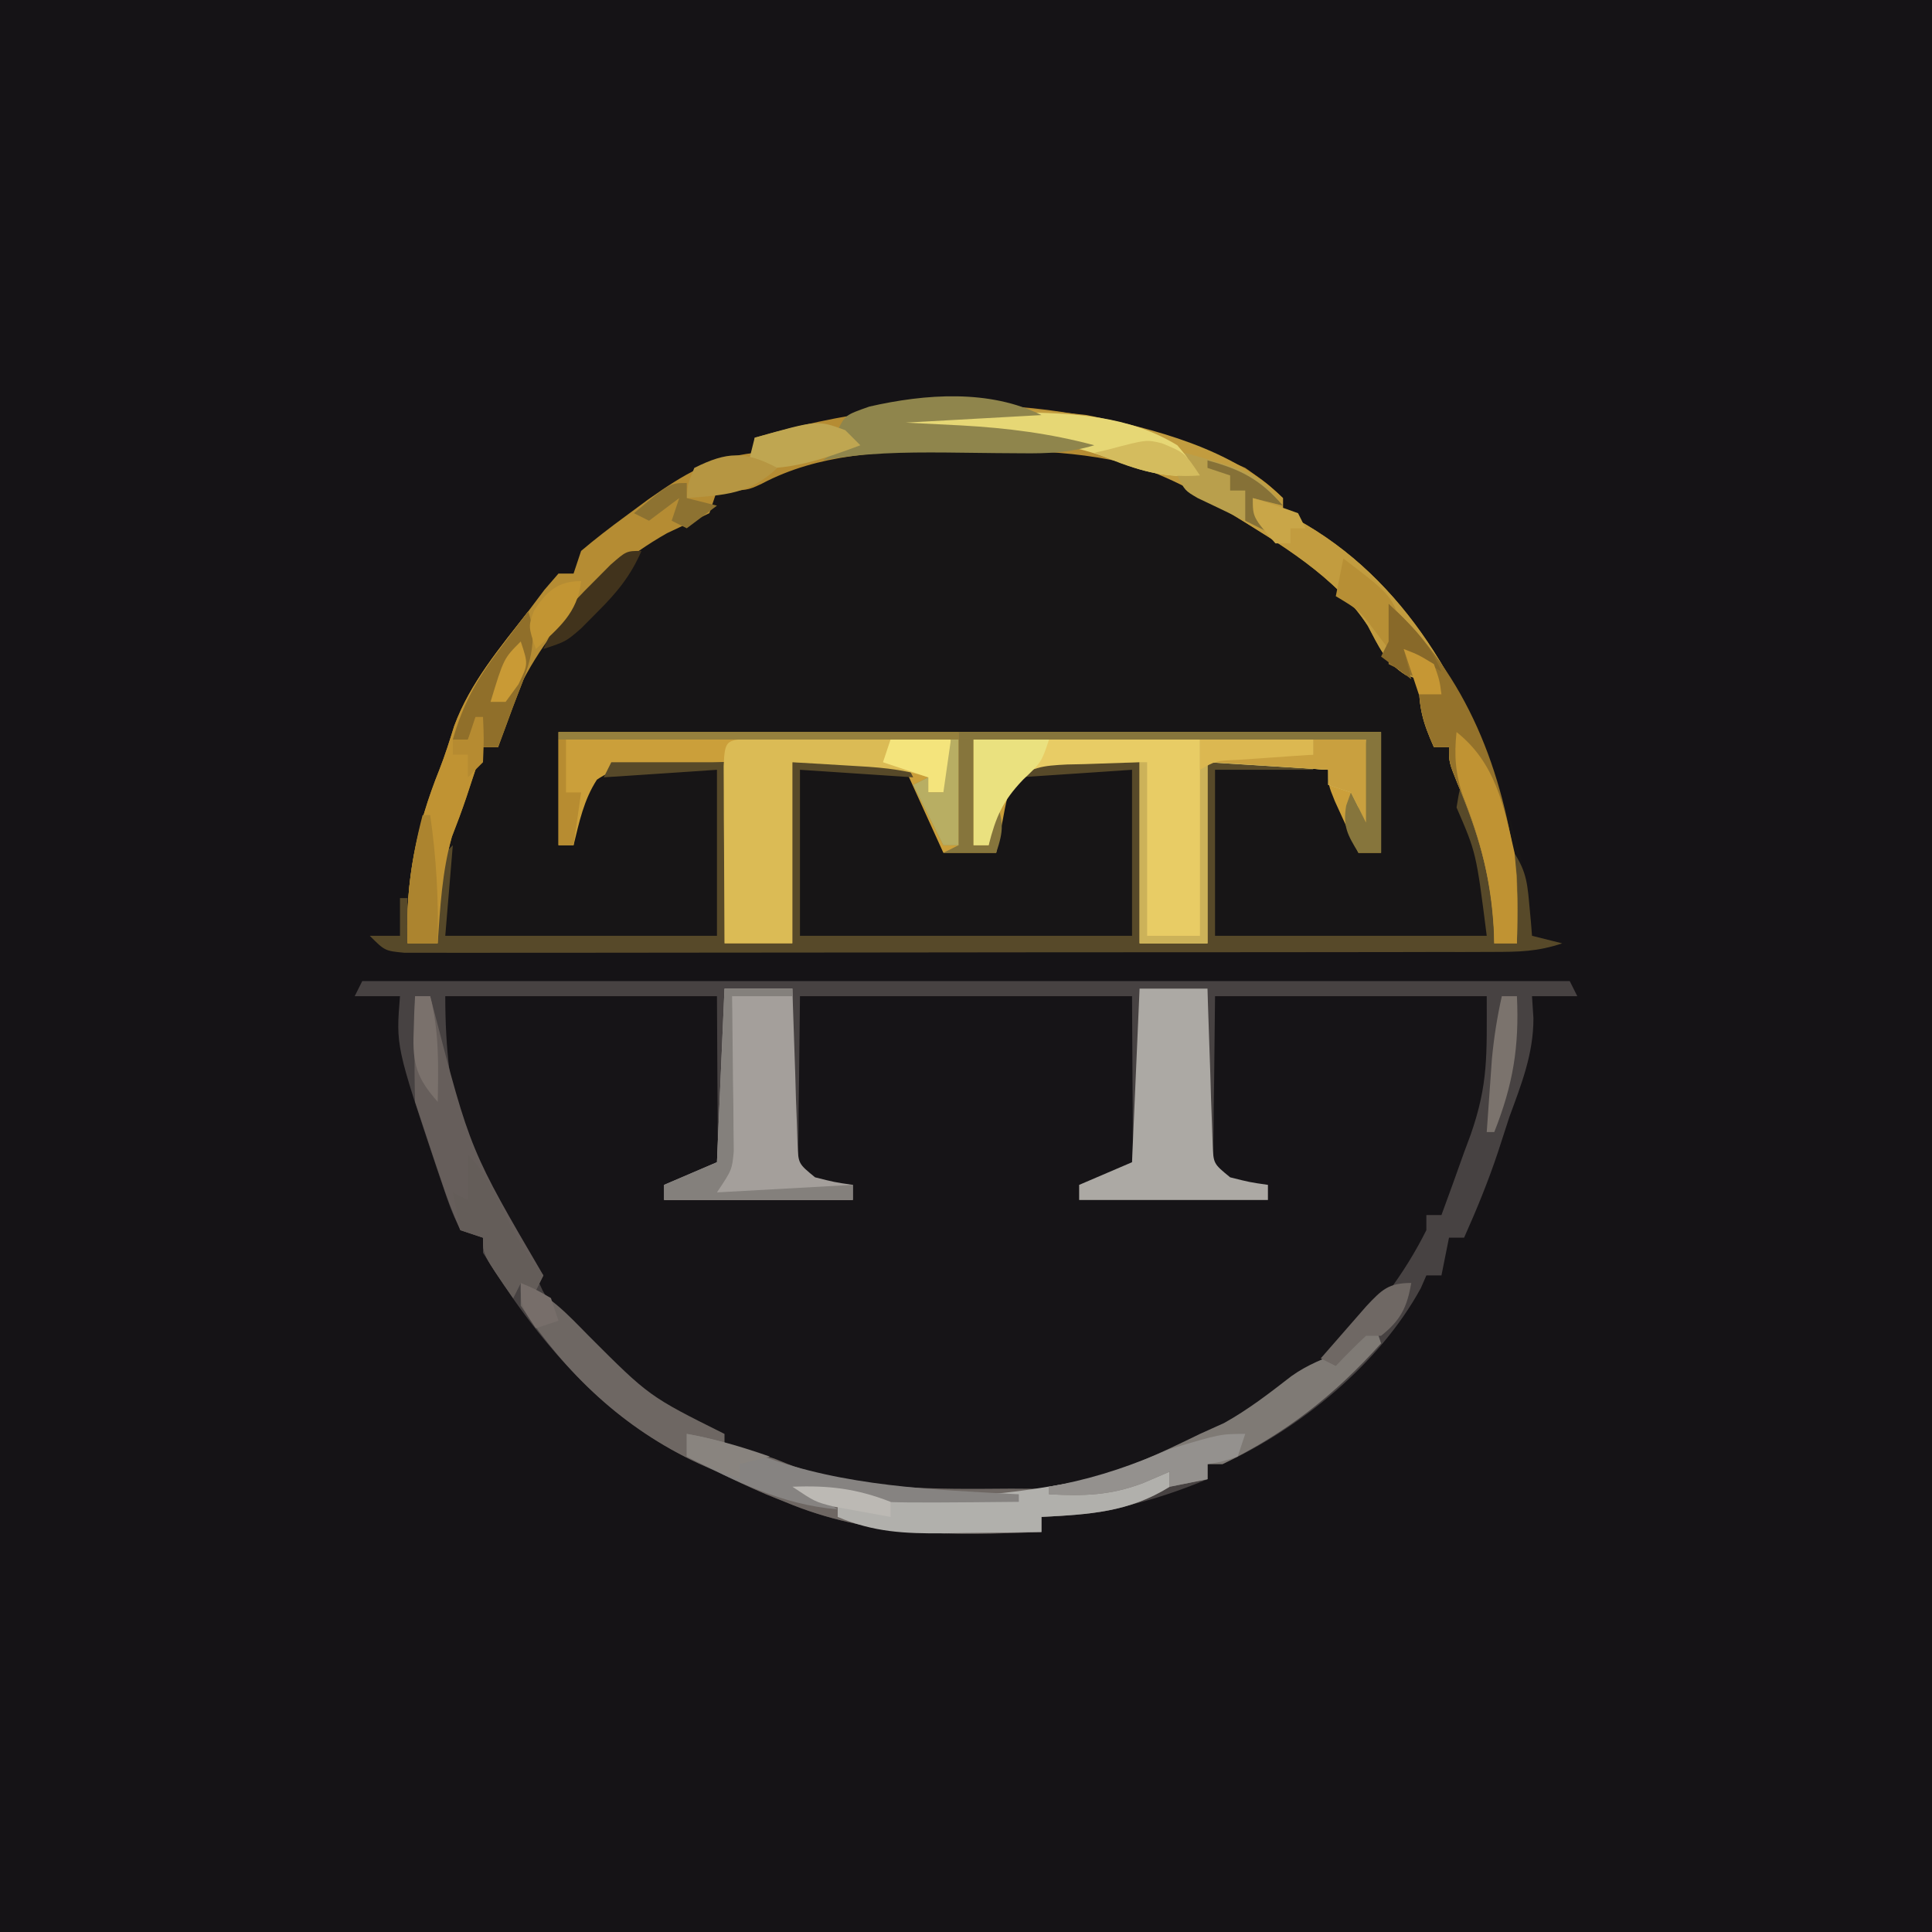 <?xml version="1.0" encoding="UTF-8"?>
<svg version="1.1" xmlns="http://www.w3.org/2000/svg" width="256" height="256">
<path d="M0 0 C84.48 0 168.96 0 256 0 C256 84.48 256 168.96 256 256 C171.52 256 87.04 256 0 256 C0 171.52 0 87.04 0 0 Z " fill="#151316" transform="translate(0,0)"/>
<path d="M0 0 C52.8 0 105.6 0 160 0 C160.33 0.66 160.66 1.32 161 2 C159.02 2 157.04 2 155 2 C155.062 2.969 155.124 3.939 155.188 4.938 C155.188 9.655 153.61 13.62 152 18 C151.496 19.54 150.996 21.082 150.5 22.625 C149.205 26.523 147.675 30.251 146 34 C145.34 34 144.68 34 144 34 C143.67 35.65 143.34 37.3 143 39 C142.34 39 141.68 39 141 39 C140.756 39.559 140.513 40.119 140.262 40.695 C134.75 50.763 124.331 59.245 114 64 C113.34 64 112.68 64 112 64 C112 64.66 112 65.32 112 66 C104.631 69.064 97.982 70.691 90 71 C90 71.66 90 72.32 90 73 C77.962 73.444 67.276 73.721 56 69 C55.197 68.676 54.394 68.353 53.566 68.02 C51.342 67.075 49.175 66.052 47 65 C46.178 64.631 45.355 64.263 44.508 63.883 C31.926 58.032 23.204 47.658 16 36 C16 35.34 16 34.68 16 34 C14.515 33.505 14.515 33.505 13 33 C11.719 30.227 11.719 30.227 10.5 26.625 C10.286 25.996 10.073 25.367 9.853 24.719 C4.464 8.615 4.464 8.615 5 2 C3.02 2 1.04 2 -1 2 C-0.67 1.34 -0.34 0.68 0 0 Z " fill="#161417" transform="translate(48,130)"/>
<path d="M0 0 C2.891 2.031 2.891 2.031 5 4 C5 4.66 5 5.32 5 6 C5.562 6.247 6.124 6.495 6.703 6.75 C20.851 14.449 29.317 29.2 34.188 43.938 C34.447 44.685 34.707 45.432 34.975 46.201 C36.738 51.483 37.542 56.449 38 62 C39.32 62.33 40.64 62.66 42 63 C38.716 64.095 36.303 64.129 32.844 64.134 C31.556 64.138 30.267 64.142 28.939 64.147 C27.508 64.146 26.077 64.146 24.646 64.145 C23.142 64.148 21.637 64.152 20.133 64.155 C16.044 64.164 11.955 64.167 7.867 64.167 C4.457 64.168 1.047 64.172 -2.363 64.175 C-10.404 64.184 -18.444 64.186 -26.485 64.185 C-34.79 64.185 -43.096 64.195 -51.401 64.211 C-58.525 64.224 -65.648 64.229 -72.772 64.229 C-77.03 64.229 -81.287 64.231 -85.545 64.242 C-89.547 64.252 -93.548 64.252 -97.549 64.245 C-99.021 64.243 -100.492 64.246 -101.964 64.252 C-103.966 64.26 -105.969 64.254 -107.971 64.247 C-109.094 64.248 -110.216 64.248 -111.373 64.249 C-114 64 -114 64 -116 62 C-114.68 62 -113.36 62 -112 62 C-111.814 60.546 -111.814 60.546 -111.625 59.062 C-110.666 52.458 -109.256 46.156 -106.766 39.953 C-106.025 38.064 -105.416 36.125 -104.812 34.188 C-102.683 28.457 -98.722 23.779 -95 19 C-94.297 18.065 -93.595 17.131 -92.871 16.168 C-92.254 15.453 -91.636 14.737 -91 14 C-90.34 14 -89.68 14 -89 14 C-88.67 13.01 -88.34 12.02 -88 11 C-86.142 9.427 -84.214 7.937 -82.25 6.5 C-81.203 5.727 -80.157 4.953 -79.078 4.156 C-74.292 0.803 -70.869 -1.318 -65 -2 C-65 -2.66 -65 -3.32 -65 -4 C-41.966 -10.551 -22.036 -10.027 0 0 Z " fill="#171516" transform="translate(165,62)"/>
<path d="M0 0 C52.8 0 105.6 0 160 0 C160.33 0.66 160.66 1.32 161 2 C159.02 2 157.04 2 155 2 C155.062 2.969 155.124 3.939 155.188 4.938 C155.188 9.655 153.61 13.62 152 18 C151.496 19.54 150.996 21.082 150.5 22.625 C149.205 26.523 147.675 30.251 146 34 C145.34 34 144.68 34 144 34 C143.67 35.65 143.34 37.3 143 39 C142.34 39 141.68 39 141 39 C140.756 39.559 140.513 40.119 140.262 40.695 C134.75 50.763 124.331 59.245 114 64 C113.34 64 112.68 64 112 64 C112 64.66 112 65.32 112 66 C104.631 69.064 97.982 70.691 90 71 C90 71.66 90 72.32 90 73 C77.962 73.444 67.276 73.721 56 69 C55.197 68.676 54.394 68.353 53.566 68.02 C51.342 67.075 49.175 66.052 47 65 C46.178 64.631 45.355 64.263 44.508 63.883 C31.926 58.032 23.204 47.658 16 36 C16 35.34 16 34.68 16 34 C14.515 33.505 14.515 33.505 13 33 C11.719 30.227 11.719 30.227 10.5 26.625 C10.286 25.996 10.073 25.367 9.853 24.719 C4.464 8.615 4.464 8.615 5 2 C3.02 2 1.04 2 -1 2 C-0.67 1.34 -0.34 0.68 0 0 Z M11 2 C11 15.786 13.636 25.452 21.449 36.73 C23 39 23 39 23.895 40.988 C25.467 43.849 27.637 45.76 30 48 C30.886 48.86 31.771 49.72 32.684 50.605 C33.592 51.458 34.501 52.31 35.438 53.188 C36.344 54.047 37.25 54.907 38.184 55.793 C41.098 58.077 43.495 58.936 47 60 C47.33 60.66 47.66 61.32 48 62 C58.623 67.19 70.114 68.155 81.75 68.25 C82.53 68.259 83.31 68.269 84.113 68.278 C91.778 68.236 98.746 66.893 105.688 63.562 C106.558 63.151 107.428 62.74 108.324 62.316 C109.207 61.882 110.09 61.448 111 61 C111.989 60.527 112.977 60.054 113.996 59.566 C125.339 53.651 135.241 44.546 141 33 C141 32.34 141 31.68 141 31 C141.66 31 142.32 31 143 31 C144.022 28.236 145.017 25.466 146 22.688 C146.286 21.921 146.572 21.155 146.867 20.365 C149.229 13.588 149 9.782 149 2 C137.12 2 125.24 2 113 2 C112.959 5.754 112.918 9.508 112.875 13.375 C112.857 14.558 112.839 15.74 112.82 16.958 C112.815 17.887 112.81 18.816 112.805 19.773 C112.794 20.727 112.784 21.68 112.773 22.662 C112.769 25.192 112.769 25.192 115 27 C117.584 27.167 117.584 27.167 120 27 C120 27.66 120 28.32 120 29 C111.75 29 103.5 29 95 29 C95 28.34 95 27.68 95 27 C95.969 26.856 96.939 26.711 97.938 26.562 C100.865 26.324 100.865 26.324 102 25 C102.087 23.292 102.107 21.581 102.098 19.871 C102.095 18.94 102.093 18.008 102.09 17.049 C102.081 15.857 102.072 14.665 102.062 13.438 C102.042 9.663 102.021 5.889 102 2 C87.48 2 72.96 2 58 2 C57.959 5.754 57.917 9.508 57.875 13.375 C57.857 14.558 57.839 15.74 57.82 16.958 C57.815 17.887 57.81 18.816 57.805 19.773 C57.794 20.727 57.784 21.68 57.773 22.662 C57.769 25.192 57.769 25.192 60 27 C62.584 27.167 62.584 27.167 65 27 C65 27.66 65 28.32 65 29 C56.75 29 48.5 29 40 29 C40 28.34 40 27.68 40 27 C40.969 26.856 41.939 26.711 42.938 26.562 C45.865 26.324 45.865 26.324 47 25 C47.087 23.292 47.107 21.581 47.098 19.871 C47.095 18.94 47.093 18.008 47.09 17.049 C47.081 15.857 47.072 14.665 47.062 13.438 C47.042 9.663 47.021 5.889 47 2 C35.12 2 23.24 2 11 2 Z " fill="#474242" transform="translate(48,130)"/>
<path d="M0 0 C35.97 0 71.94 0 109 0 C109 5.28 109 10.56 109 16 C108.01 16 107.02 16 106 16 C105.329 14.544 104.663 13.085 104 11.625 C103.629 10.813 103.257 10.001 102.875 9.164 C102 7 102 7 102 5 C96.72 4.67 91.44 4.34 86 4 C86 11.92 86 19.84 86 28 C83.03 28 80.06 28 77 28 C77 20.08 77 12.16 77 4 C73.349 4.186 73.349 4.186 69.625 4.375 C68.86 4.409 68.095 4.443 67.307 4.478 C63.202 4.622 63.202 4.622 60 7 C59.323 9.197 59.323 9.197 58.875 11.625 C58.624 12.851 58.624 12.851 58.367 14.102 C58.185 15.041 58.185 15.041 58 16 C55.69 16 53.38 16 51 16 C49.35 12.37 47.7 8.74 46 5 C41.05 4.67 36.1 4.34 31 4 C31 11.92 31 19.84 31 28 C28.03 28 25.06 28 22 28 C22 20.08 22 12.16 22 4 C19.587 4.103 17.174 4.206 14.688 4.312 C13.932 4.337 13.176 4.362 12.397 4.388 C9.563 4.544 7.463 4.681 5.094 6.312 C3.354 8.996 2.755 11.921 2 15 C1.34 15 0.68 15 0 15 C0 10.05 0 5.1 0 0 Z " fill="#CB9F3A" transform="translate(74,97)"/>
<path d="M0 0 C2.891 2.031 2.891 2.031 5 4 C5 4.66 5 5.32 5 6 C5.562 6.247 6.124 6.495 6.703 6.75 C21.308 14.698 29.539 29.619 34.168 44.852 C35.411 49.556 36.136 54.008 36.062 58.875 C36.053 59.656 36.044 60.437 36.035 61.242 C36.018 62.112 36.018 62.112 36 63 C35.01 63 34.02 63 33 63 C32.986 62.357 32.972 61.714 32.957 61.051 C32.582 53.947 30.806 48.199 28.059 41.652 C27 39 27 39 27 37 C26.34 37 25.68 37 25 37 C23.502 33.629 23 31.796 23 28 C22.422 27.814 21.845 27.629 21.25 27.438 C18.533 25.702 17.732 23.716 16.246 20.93 C12.038 14.413 4.488 9.985 -2 6 C-2.868 5.46 -3.735 4.92 -4.629 4.363 C-5.535 3.831 -6.441 3.299 -7.375 2.75 C-8.187 2.27 -8.999 1.791 -9.836 1.297 C-18.297 -2.171 -27.344 -2.358 -36.375 -2.312 C-37.469 -2.31 -38.563 -2.307 -39.69 -2.304 C-48.017 -2.196 -56.554 -1.892 -64.074 2.102 C-66 3 -66 3 -70 3 C-70.33 3.99 -70.66 4.98 -71 6 C-72.872 6.885 -74.744 7.77 -76.617 8.652 C-86.671 14.339 -95.414 24.222 -98.59 35.348 C-98.793 36.166 -98.793 36.166 -99 37 C-99.66 37 -100.32 37 -101 37 C-101.193 37.58 -101.387 38.16 -101.586 38.758 C-101.846 39.539 -102.107 40.32 -102.375 41.125 C-102.648 41.955 -102.922 42.785 -103.203 43.641 C-103.798 45.402 -104.448 47.144 -105.125 48.875 C-106.424 53.514 -106.676 58.206 -107 63 C-108.32 63 -109.64 63 -111 63 C-111.3 54.752 -109.837 47.602 -106.766 39.953 C-106.025 38.064 -105.416 36.125 -104.812 34.188 C-102.683 28.457 -98.722 23.779 -95 19 C-94.297 18.065 -93.595 17.131 -92.871 16.168 C-92.254 15.453 -91.636 14.737 -91 14 C-90.34 14 -89.68 14 -89 14 C-88.67 13.01 -88.34 12.02 -88 11 C-86.142 9.427 -84.214 7.937 -82.25 6.5 C-81.203 5.727 -80.157 4.953 -79.078 4.156 C-74.292 0.803 -70.869 -1.318 -65 -2 C-65 -2.66 -65 -3.32 -65 -4 C-41.966 -10.551 -22.036 -10.027 0 0 Z " fill="#B58C33" transform="translate(165,62)"/>
<path d="M0 0 C4.95 0 9.9 0 15 0 C15 7.92 15 15.84 15 24 C17.97 24 20.94 24 24 24 C24 16.08 24 8.16 24 0 C28.95 0 33.9 0 39 0 C39.495 0.99 39.495 0.99 40 2 C35.05 1.67 30.1 1.34 25 1 C25 8.26 25 15.52 25 23 C39.52 23 54.04 23 69 23 C69 15.74 69 8.48 69 1 C64.05 1.33 59.1 1.66 54 2 C54.33 1.34 54.66 0.68 55 0 C59.95 0 64.9 0 70 0 C70 7.92 70 15.84 70 24 C72.97 24 75.94 24 79 24 C79 16.08 79 8.16 79 0 C83.62 0 88.24 0 93 0 C93 0.33 93 0.66 93 1 C88.71 1 84.42 1 80 1 C80 8.26 80 15.52 80 23 C91.88 23 103.76 23 116 23 C114.605 11.997 114.605 11.997 112 6 C112.375 3.688 112.375 3.688 113 2 C116.267 9.54 117.572 15.788 117 24 C117.99 24 118.98 24 120 24 C119.67 19.71 119.34 15.42 119 11 C121.024 14.035 121.321 15.194 121.625 18.688 C121.737 19.9 121.737 19.9 121.852 21.137 C121.901 21.752 121.95 22.366 122 23 C123.32 23.33 124.64 23.66 126 24 C122.716 25.095 120.303 25.129 116.844 25.134 C115.556 25.138 114.267 25.142 112.939 25.147 C111.508 25.146 110.077 25.146 108.646 25.145 C107.142 25.148 105.637 25.152 104.133 25.155 C100.044 25.164 95.955 25.167 91.867 25.167 C88.457 25.168 85.047 25.172 81.637 25.175 C73.596 25.184 65.556 25.186 57.515 25.185 C49.21 25.185 40.904 25.195 32.599 25.211 C25.475 25.224 18.352 25.229 11.228 25.229 C6.97 25.229 2.713 25.231 -1.545 25.242 C-5.547 25.252 -9.548 25.252 -13.549 25.245 C-15.021 25.243 -16.492 25.246 -17.964 25.252 C-19.966 25.26 -21.969 25.254 -23.971 25.247 C-25.094 25.248 -26.216 25.248 -27.373 25.249 C-30 25 -30 25 -32 23 C-30.68 23 -29.36 23 -28 23 C-28 21.35 -28 19.7 -28 18 C-27.67 18 -27.34 18 -27 18 C-27 19.98 -27 21.96 -27 24 C-25.68 24 -24.36 24 -23 24 C-23.023 23.229 -23.046 22.458 -23.07 21.664 C-23.088 20.661 -23.106 19.658 -23.125 18.625 C-23.148 17.627 -23.171 16.63 -23.195 15.602 C-23 13 -23 13 -21 11 C-21.33 14.96 -21.66 18.92 -22 23 C-10.12 23 1.76 23 14 23 C14 15.74 14 8.48 14 1 C9.05 1.33 4.1 1.66 -1 2 C-0.67 1.34 -0.34 0.68 0 0 Z " fill="#574929" transform="translate(81,101)"/>
<path d="M0 0 C17.16 0 34.32 0 52 0 C52 3.63 52 7.26 52 11 C51.34 9.68 50.68 8.36 50 7 C49.01 6.67 48.02 6.34 47 6 C47 5.34 47 4.68 47 4 C41.72 3.67 36.44 3.34 31 3 C31 10.92 31 18.84 31 27 C28.03 27 25.06 27 22 27 C22 19.08 22 11.16 22 3 C19.587 3.083 17.174 3.165 14.688 3.25 C13.932 3.266 13.176 3.282 12.397 3.298 C9.213 3.46 7.425 3.589 5.094 5.844 C3.752 8.489 2.84 11.159 2 14 C1.34 14 0.68 14 0 14 C0 9.38 0 4.76 0 0 Z " fill="#E8CC65" transform="translate(129,98)"/>
<path d="M0 0 C8.896 1.809 19.375 4.469 26 11 C26 11.66 26 12.32 26 13 C26.562 13.248 27.124 13.495 27.703 13.75 C42.308 21.698 50.539 36.619 55.168 51.852 C56.411 56.556 57.136 61.008 57.062 65.875 C57.053 66.656 57.044 67.437 57.035 68.242 C57.024 68.822 57.012 69.402 57 70 C56.01 70 55.02 70 54 70 C53.986 69.357 53.972 68.714 53.957 68.051 C53.582 60.947 51.806 55.199 49.059 48.652 C48 46 48 46 48 44 C47.34 44 46.68 44 46 44 C44.502 40.629 44 38.796 44 35 C43.134 34.722 43.134 34.722 42.25 34.438 C39.533 32.702 38.732 30.716 37.246 27.93 C33.035 21.408 25.486 16.996 19 13 C18.19 12.483 17.381 11.966 16.547 11.434 C2.993 3.338 -11.579 2.335 -27 2 C-19.994 -2.67 -8.091 -0.854 0 0 Z " fill="#C29C3F" transform="translate(144,55)"/>
<path d="M0 0 C3.851 1.569 6.11 4.06 9 7 C17.019 15.026 17.019 15.026 27 20 C27 20.66 27 21.32 27 22 C27.887 22.124 28.774 22.247 29.688 22.375 C33 23 33 23 35.336 23.97 C44.621 27.561 55.19 27.316 65 27.25 C66.187 27.258 67.374 27.265 68.598 27.273 C69.741 27.271 70.884 27.268 72.062 27.266 C73.596 27.262 73.596 27.262 75.16 27.259 C78.132 26.988 80.271 26.159 83 25 C83.99 25 84.98 25 86 25 C86 25.66 86 26.32 86 27 C80.555 30.385 75.323 30.674 69 31 C69 31.66 69 32.32 69 33 C56.962 33.444 46.276 33.721 35 29 C34.197 28.676 33.394 28.353 32.566 28.02 C30.342 27.075 28.175 26.052 26 25 C24.766 24.447 24.766 24.447 23.508 23.883 C13.545 19.25 6.071 12.107 0 3 C0 2.01 0 1.02 0 0 Z " fill="#6E6763" transform="translate(69,170)"/>
<path d="M0 0 C1.21 0.005 2.419 0.01 3.666 0.016 C4.971 0.019 6.276 0.022 7.621 0.026 C9.01 0.034 10.398 0.042 11.787 0.051 C13.179 0.056 14.572 0.061 15.965 0.065 C19.385 0.077 22.804 0.093 26.224 0.114 C26.224 3.744 26.224 7.374 26.224 11.114 C25.894 9.794 25.564 8.474 25.224 7.114 C24.564 7.114 23.904 7.114 23.224 7.114 C23.224 6.454 23.224 5.794 23.224 5.114 C19.662 3.926 16.251 3.763 12.537 3.551 C10.124 3.407 7.711 3.262 5.224 3.114 C5.224 11.034 5.224 18.954 5.224 27.114 C2.254 27.114 -0.716 27.114 -3.776 27.114 C-3.805 22.801 -3.822 18.489 -3.838 14.176 C-3.847 12.944 -3.855 11.713 -3.864 10.444 C-3.867 9.274 -3.87 8.104 -3.873 6.899 C-3.879 5.815 -3.884 4.731 -3.889 3.614 C-3.729 0.081 -3.561 0.146 0 0 Z " fill="#DBBB55" transform="translate(99.776,97.886)"/>
<path d="M0 0 C2.97 0 5.94 0 9 0 C9.02 0.686 9.04 1.373 9.06 2.08 C9.155 5.178 9.265 8.277 9.375 11.375 C9.406 12.455 9.437 13.535 9.469 14.648 C9.507 15.68 9.546 16.711 9.586 17.773 C9.633 19.203 9.633 19.203 9.681 20.662 C9.786 23.189 9.786 23.189 12 25 C14.571 25.648 14.571 25.648 17 26 C17 26.66 17 27.32 17 28 C8.75 28 0.5 28 -8 28 C-8 27.34 -8 26.68 -8 26 C-5.69 25.01 -3.38 24.02 -1 23 C-0.67 15.41 -0.34 7.82 0 0 Z " fill="#ACA9A4" transform="translate(151,131)"/>
<path d="M0 0 C2.97 0 5.94 0 9 0 C9.02 0.686 9.04 1.373 9.06 2.08 C9.155 5.178 9.265 8.277 9.375 11.375 C9.406 12.455 9.437 13.535 9.469 14.648 C9.507 15.68 9.546 16.711 9.586 17.773 C9.633 19.203 9.633 19.203 9.681 20.662 C9.786 23.189 9.786 23.189 12 25 C14.571 25.648 14.571 25.648 17 26 C17 26.66 17 27.32 17 28 C8.75 28 0.5 28 -8 28 C-8 27.34 -8 26.68 -8 26 C-5.69 25.01 -3.38 24.02 -1 23 C-0.67 15.41 -0.34 7.82 0 0 Z " fill="#A49F9B" transform="translate(96,131)"/>
<path d="M0 0 C1.58 4.74 -0.373 8.173 -2.062 12.75 C-2.425 13.735 -2.787 14.72 -3.16 15.734 C-3.437 16.482 -3.714 17.23 -4 18 C-4.66 18 -5.32 18 -6 18 C-6.193 18.58 -6.387 19.16 -6.586 19.758 C-6.846 20.539 -7.107 21.32 -7.375 22.125 C-7.648 22.955 -7.922 23.785 -8.203 24.641 C-8.798 26.402 -9.448 28.144 -10.125 29.875 C-11.424 34.514 -11.676 39.206 -12 44 C-13.32 44 -14.64 44 -16 44 C-16.3 35.752 -14.837 28.602 -11.766 20.953 C-11.025 19.064 -10.416 17.125 -9.812 15.188 C-7.709 9.459 -3.699 4.78 0 0 Z " fill="#C09333" transform="translate(70,81)"/>
<path d="M0 0 C0.66 0 1.32 0 2 0 C2.15 0.573 2.301 1.147 2.456 1.737 C7.316 20.44 7.316 20.44 17 37 C16.67 37.66 16.34 38.32 16 39 C15.34 38.67 14.68 38.34 14 38 C13.67 38.66 13.34 39.32 13 40 C9 34.25 9 34.25 9 32 C8.01 31.67 7.02 31.34 6 31 C4.98 28.695 4.146 26.511 3.375 24.125 C3.158 23.487 2.942 22.849 2.719 22.191 C2.135 20.465 1.567 18.733 1 17 C0.67 16.01 0.34 15.02 0 14 C-0.07 11.605 -0.084 9.208 -0.062 6.812 C-0.053 5.54 -0.044 4.268 -0.035 2.957 C-0.024 1.981 -0.012 1.005 0 0 Z " fill="#665E5B" transform="translate(55,132)"/>
<path d="M0 0 C10.427 9.507 15.196 22.166 17 36 C17.062 37.624 17.087 39.25 17.062 40.875 C17.053 41.656 17.044 42.437 17.035 43.242 C17.024 43.822 17.012 44.402 17 45 C16.01 45 15.02 45 14 45 C13.986 44.357 13.972 43.714 13.957 43.051 C13.582 35.947 11.806 30.199 9.059 23.652 C8 21 8 21 8 19 C7.34 19 6.68 19 6 19 C4.502 15.629 4 13.796 4 10 C2.68 9.34 1.36 8.68 0 8 C0 5.333 0 2.667 0 0 Z " fill="#94722B" transform="translate(184,80)"/>
<path d="M0 0 C0 0.66 0 1.32 0 2 C-5.445 5.385 -10.677 5.674 -17 6 C-17 6.66 -17 7.32 -17 8 C-20.375 8.058 -23.75 8.094 -27.125 8.125 C-28.552 8.15 -28.552 8.15 -30.008 8.176 C-35.086 8.211 -39.245 8.033 -44 6 C-44 5.34 -44 4.68 -44 4 C-46.97 3.505 -46.97 3.505 -50 3 C-50 2.67 -50 2.34 -50 2 C-43.561 1.874 -43.561 1.874 -40.797 2.496 C-36.995 3.181 -33.293 3.148 -29.438 3.125 C-28.642 3.122 -27.846 3.118 -27.027 3.115 C-17.848 3.035 -8.669 0 0 0 Z " fill="#B1B0AC" transform="translate(155,195)"/>
<path d="M0 0 C7.26 0 14.52 0 22 0 C22 3.63 22 7.26 22 11 C21.34 9.68 20.68 8.36 20 7 C19.01 6.67 18.02 6.34 17 6 C17 5.34 17 4.68 17 4 C11.72 3.67 6.44 3.34 1 3 C1 10.92 1 18.84 1 27 C-1.97 27 -4.94 27 -8 27 C-8 19.08 -8 11.16 -8 3 C-7.67 3 -7.34 3 -7 3 C-7 10.59 -7 18.18 -7 26 C-4.69 26 -2.38 26 0 26 C0 17.42 0 8.84 0 0 Z " fill="#CCB259" transform="translate(159,98)"/>
<path d="M0 0 C0.495 1.485 0.495 1.485 1 3 C-5.178 9.88 -11.653 14.95 -20 19 C-20.66 19 -21.32 19 -22 19 C-22 19.66 -22 20.32 -22 21 C-23.65 21.33 -25.3 21.66 -27 22 C-27 21.34 -27 20.68 -27 20 C-28.155 20.495 -29.31 20.99 -30.5 21.5 C-34.853 23.156 -38.375 23.248 -43 23 C-43 22.67 -43 22.34 -43 22 C-41.742 21.773 -40.484 21.546 -39.188 21.312 C-33.398 20.034 -28.306 17.586 -23 15 C-21.948 14.526 -20.896 14.051 -19.812 13.562 C-16.581 11.767 -13.803 9.608 -10.887 7.348 C-8.712 5.794 -6.481 4.965 -4 4 C-1.728 1.98 -1.728 1.98 0 0 Z " fill="#7F7A75" transform="translate(182,175)"/>
<path d="M0 0 C18.48 0 36.96 0 56 0 C56 5.28 56 10.56 56 16 C55.01 16 54.02 16 53 16 C51.571 13.646 50.913 12.52 51.375 9.75 C51.581 9.172 51.788 8.595 52 8 C52.495 8.99 52.495 8.99 53 10 C53.33 7.03 53.66 4.06 54 1 C36.84 1 19.68 1 2 1 C2 5.62 2 10.24 2 15 C2.66 15 3.32 15 4 15 C4.33 13.02 4.66 11.04 5 9 C5.934 12.01 6.044 12.867 5 16 C2.69 16 0.38 16 -2 16 C-1.34 15.67 -0.68 15.34 0 15 C0 10.05 0 5.1 0 0 Z " fill="#86753C" transform="translate(127,97)"/>
<path d="M0 0 C1.627 0.002 1.627 0.002 3.288 0.005 C10.756 0.119 18.008 0.376 24.562 4.375 C26.355 6.516 26.355 6.516 27.562 8.375 C23.01 8.716 19.917 7.88 15.793 6.205 C8.88 3.632 1.816 3.022 -5.5 2.75 C-6.798 2.692 -6.798 2.692 -8.123 2.633 C-10.228 2.54 -12.333 2.456 -14.438 2.375 C-9.881 -0.663 -5.366 -0.008 0 0 Z " fill="#E6D775" transform="translate(131.438,54.625)"/>
<path d="M0 0 C-5.94 0.33 -11.88 0.66 -18 1 C-15.546 1.124 -13.091 1.248 -10.562 1.375 C-4.516 1.717 1.13 2.428 7 4 C3.725 4.985 0.798 5.103 -2.613 5.062 C-3.697 5.055 -4.78 5.047 -5.896 5.039 C-8.162 5.013 -10.428 4.987 -12.693 4.961 C-18.248 4.921 -23.532 4.99 -29 6 C-28.01 5.34 -27.02 4.68 -26 4 C-26.33 3.34 -26.66 2.68 -27 2 C-26 0 -26 0 -22.812 -1.125 C-15.389 -2.823 -6.855 -3.428 0 0 Z " fill="#8F854C" transform="translate(138,55)"/>
<path d="M0 0 C3.551 0.615 6.663 1.59 10 2.938 C20.913 6.964 32.488 7.395 44 8 C44 8.33 44 8.66 44 9 C24.995 9.185 24.995 9.185 17 8 C17.99 8.66 18.98 9.32 20 10 C12.55 9.366 6.604 6.324 0 3 C0 2.01 0 1.02 0 0 Z " fill="#868381" transform="translate(91,190)"/>
<path d="M0 0 C5.182 4.11 6.272 9.822 7.688 16 C8.105 20.008 8.081 23.974 8 28 C7.01 28 6.02 28 5 28 C4.961 27 4.961 27 4.922 25.98 C4.528 19.583 3.214 14.404 0.855 8.461 C-0.156 5.55 -0.331 3.059 0 0 Z " fill="#C09333" transform="translate(193,97)"/>
<path d="M0 0 C17.49 0 34.98 0 53 0 C53 4.95 53 9.9 53 15 C52.34 15 51.68 15 51 15 C49.68 12.36 48.36 9.72 47 7 C47.66 6.67 48.32 6.34 49 6 C49 6.66 49 7.32 49 8 C49.66 8 50.32 8 51 8 C51.33 5.69 51.66 3.38 52 1 C34.84 1 17.68 1 0 1 C0 0.67 0 0.34 0 0 Z " fill="#95803E" transform="translate(74,97)"/>
<path d="M0 0 C2.97 0 5.94 0 9 0 C9 0.33 9 0.66 9 1 C6.36 1 3.72 1 1 1 C1.01 1.681 1.021 2.362 1.032 3.064 C1.073 6.147 1.099 9.229 1.125 12.312 C1.142 13.384 1.159 14.456 1.176 15.561 C1.182 16.589 1.189 17.617 1.195 18.676 C1.206 19.624 1.216 20.572 1.227 21.548 C1 24 1 24 -1 27 C4.94 26.67 10.88 26.34 17 26 C17 26.66 17 27.32 17 28 C8.75 28 0.5 28 -8 28 C-8 27.34 -8 26.68 -8 26 C-5.69 25.01 -3.38 24.02 -1 23 C-0.67 15.41 -0.34 7.82 0 0 Z " fill="#84807C" transform="translate(96,131)"/>
<path d="M0 0 C1.58 4.74 -0.373 8.173 -2.062 12.75 C-2.425 13.735 -2.787 14.72 -3.16 15.734 C-3.437 16.482 -3.714 17.23 -4 18 C-4.66 18 -5.32 18 -6 18 C-6.33 17.01 -6.66 16.02 -7 15 C-7.33 15.66 -7.66 16.32 -8 17 C-8.66 17 -9.32 17 -10 17 C-8.68 12.318 -6.802 8.996 -3.875 5.125 C-3.151 4.158 -2.426 3.191 -1.68 2.195 C-1.125 1.471 -0.571 0.746 0 0 Z " fill="#906F2A" transform="translate(70,81)"/>
<path d="M0 0 C2.761 2.761 4.016 5.99 5.684 9.492 C6.935 11.876 8.325 13.9 10 16 C9.67 16.66 9.34 17.32 9 18 C8.34 17.67 7.68 17.34 7 17 C6.67 17.66 6.34 18.32 6 19 C2 13.25 2 13.25 2 11 C1.01 10.67 0.02 10.34 -1 10 C-1.33 8.35 -1.66 6.7 -2 5 C-1.01 5.495 -1.01 5.495 0 6 C0 4.02 0 2.04 0 0 Z " fill="#645D59" transform="translate(62,153)"/>
<path d="M0 0 C3.3 0 6.6 0 10 0 C9 3 9 3 6.562 5.312 C3.835 8.173 2.967 10.218 2 14 C1.34 14 0.68 14 0 14 C0 9.38 0 4.76 0 0 Z " fill="#EAE17F" transform="translate(129,98)"/>
<path d="M0 0 C2.31 0 4.62 0 7 0 C7 3.63 7 7.26 7 11 C6.34 9.68 5.68 8.36 5 7 C4.01 6.67 3.02 6.34 2 6 C2 5.34 2 4.68 2 4 C-2.95 3.67 -7.9 3.34 -13 3 C-13 2.67 -13 2.34 -13 2 C-8.71 2 -4.42 2 0 2 C0 1.34 0 0.68 0 0 Z " fill="#C9A03F" transform="translate(174,98)"/>
<path d="M0 0 C9.595 2.706 9.595 2.706 13 7 C11.68 6.67 10.36 6.34 9 6 C9.99 7.65 10.98 9.3 12 11 C11.14 10.567 11.14 10.567 10.262 10.125 C8.812 9.404 7.357 8.695 5.895 8 C5.207 7.67 4.52 7.34 3.812 7 C3.118 6.67 2.423 6.34 1.707 6 C0 5 0 5 -1 3 C-0.34 2.67 0.32 2.34 1 2 C0.67 1.34 0.34 0.68 0 0 Z " fill="#B99F4C" transform="translate(157,60)"/>
<path d="M0 0 C-0.33 0.99 -0.66 1.98 -1 3 C-3.062 3.688 -3.062 3.688 -5 4 C-5 4.66 -5 5.32 -5 6 C-6.65 6.33 -8.3 6.66 -10 7 C-10 6.34 -10 5.68 -10 5 C-11.732 5.742 -11.732 5.742 -13.5 6.5 C-17.853 8.156 -21.375 8.248 -26 8 C-26 7.67 -26 7.34 -26 7 C-25.147 6.836 -25.147 6.836 -24.277 6.668 C-19.184 5.622 -14.781 4.086 -10 2 C-3.276 0 -3.276 0 0 0 Z " fill="#94918E" transform="translate(165,190)"/>
<path d="M0 0 C0.66 0.66 1.32 1.32 2 2 C-3.103 3.905 -7.463 5.426 -13 5 C-12.67 3.68 -12.34 2.36 -12 1 C-3.687 -1.355 -3.687 -1.355 0 0 Z " fill="#BFA651" transform="translate(112,57)"/>
<path d="M0 0 C0.33 0 0.66 0 1 0 C1.832 5.72 2.12 11.222 2 17 C0.68 17 -0.64 17 -2 17 C-2.218 10.998 -1.506 5.808 0 0 Z " fill="#AC842F" transform="translate(56,108)"/>
<path d="M0 0 C2.64 0 5.28 0 8 0 C8 3.63 8 7.26 8 11 C7.67 9.68 7.34 8.36 7 7 C6.34 7 5.68 7 5 7 C5 6.34 5 5.68 5 5 C3.02 4.34 1.04 3.68 -1 3 C-0.67 2.01 -0.34 1.02 0 0 Z " fill="#F4E47C" transform="translate(118,98)"/>
<path d="M0 0 C6.571 5 6.571 5 8 10 C7.34 10.66 6.68 11.32 6 12 C5.402 11.216 4.804 10.432 4.188 9.625 C2.089 6.854 2.089 6.854 -1 5 C-0.67 3.35 -0.34 1.7 0 0 Z " fill="#B78F35" transform="translate(178,74)"/>
<path d="M0 0 C-3.692 3.538 -7.094 3.591 -12 4 C-11.875 2.125 -11.875 2.125 -11 0 C-6.664 -2.168 -4.275 -2.263 0 0 Z " fill="#B69642" transform="translate(103,62)"/>
<path d="M0 0 C-0.559 3.243 -1.413 4.931 -4 7 C-4.66 7 -5.32 7 -6 7 C-7.373 8.292 -8.71 9.624 -10 11 C-10.66 10.67 -11.32 10.34 -12 10 C-10.712 8.517 -9.42 7.039 -8.125 5.562 C-7.406 4.739 -6.686 3.915 -5.945 3.066 C-3.88 0.873 -3.015 0 0 0 Z " fill="#6F6864" transform="translate(187,170)"/>
<path d="M0 0 C-1.462 3.37 -3.338 5.607 -5.938 8.188 C-6.972 9.23 -6.972 9.23 -8.027 10.293 C-10 12 -10 12 -13 13 C-11.468 9.369 -9.282 7.014 -6.5 4.25 C-5.706 3.451 -4.912 2.652 -4.094 1.828 C-2 0 -2 0 0 0 Z " fill="#41331C" transform="translate(85,73)"/>
<path d="M0 0 C0.66 0 1.32 0 2 0 C2.32 6.717 1.479 11.757 -1 18 C-1.33 18 -1.66 18 -2 18 C-1.858 15.937 -1.711 13.875 -1.562 11.812 C-1.481 10.664 -1.4 9.515 -1.316 8.332 C-1.046 5.484 -0.625 2.788 0 0 Z " fill="#7B736D" transform="translate(199,132)"/>
<path d="M0 0 C4.95 0 9.9 0 15 0 C15 0.66 15 1.32 15 2 C14.085 2.061 13.17 2.121 12.227 2.184 C11.038 2.267 9.85 2.351 8.625 2.438 C7.442 2.519 6.258 2.6 5.039 2.684 C2.085 2.811 2.085 2.811 0 4 C0 2.68 0 1.36 0 0 Z " fill="#DCB851" transform="translate(159,98)"/>
<path d="M0 0 C3 1.25 3 1.25 5 4.25 C-0.42 4.657 -4.07 3.29 -9 1.25 C-8.381 1.106 -7.763 0.961 -7.125 0.812 C-2.086 -0.521 -2.086 -0.521 0 0 Z " fill="#D4BC5E" transform="translate(154,58.75)"/>
<path d="M0 0 C0.66 0 1.32 0 2 0 C3.206 4.672 3.094 9.215 3 14 C0.2 10.854 -0.353 8.933 -0.188 4.75 C-0.16 3.858 -0.133 2.966 -0.105 2.047 C-0.071 1.371 -0.036 0.696 0 0 Z " fill="#7A716C" transform="translate(55,132)"/>
<path d="M0 0 C3.806 0.672 7.352 1.727 11 3 C9.68 3.33 8.36 3.66 7 4 C7 4.66 7 5.32 7 6 C2.25 4.125 2.25 4.125 0 3 C0 2.01 0 1.02 0 0 Z " fill="#89847F" transform="translate(91,190)"/>
<path d="M0 0 C0.33 0 0.66 0 1 0 C1 4.62 1 9.24 1 14 C0.34 14 -0.32 14 -1 14 C-2.32 11.36 -3.64 8.72 -5 6 C-4.34 5.67 -3.68 5.34 -3 5 C-3 5.66 -3 6.32 -3 7 C-2.34 7 -1.68 7 -1 7 C-0.67 4.69 -0.34 2.38 0 0 Z " fill="#B8AE63" transform="translate(126,98)"/>
<path d="M0 0 C4.431 1.208 6.981 2.517 10 6 C8.68 5.67 7.36 5.34 6 5 C6.99 6.65 7.98 8.3 9 10 C7.68 9.34 6.36 8.68 5 8 C5 6.68 5 5.36 5 4 C4.34 4 3.68 4 3 4 C3 3.34 3 2.68 3 2 C2.01 1.67 1.02 1.34 0 1 C0 0.67 0 0.34 0 0 Z " fill="#867137" transform="translate(160,61)"/>
<path d="M0 0 C2.964 2.808 5.445 5.183 7 9 C5.35 8.01 3.7 7.02 2 6 C2.33 7.32 2.66 8.64 3 10 C1.68 9.01 0.36 8.02 -1 7 C-0.67 6.34 -0.34 5.68 0 5 C0 4.01 0 3.02 0 2 C0 1.34 0 0.68 0 0 Z " fill="#886929" transform="translate(184,80)"/>
<path d="M0 0 C-0.472 4.248 -2.967 6.2 -6 9 C-7 6 -7 6 -6.25 3.938 C-4.617 1.406 -3.112 0 0 0 Z " fill="#C29533" transform="translate(77,77)"/>
<path d="M0 0 C4.824 -0.193 8.496 0.243 13 2 C13 2.66 13 3.32 13 4 C11.394 3.717 9.79 3.423 8.188 3.125 C7.294 2.963 6.401 2.8 5.48 2.633 C3 2 3 2 0 0 Z " fill="#BCB9B4" transform="translate(105,197)"/>
<path d="M0 0 C0.33 0 0.66 0 1 0 C1 2.31 1 4.62 1 7 C1.66 7 2.32 7 3 7 C2.67 9.31 2.34 11.62 2 14 C1.34 14 0.68 14 0 14 C0 9.38 0 4.76 0 0 Z " fill="#B78C31" transform="translate(74,98)"/>
<path d="M0 0 C0 0.66 0 1.32 0 2 C1.32 2.33 2.64 2.66 4 3 C2.68 3.99 1.36 4.98 0 6 C-0.66 5.67 -1.32 5.34 -2 5 C-1.67 4.01 -1.34 3.02 -1 2 C-2.32 2.99 -3.64 3.98 -5 5 C-5.66 4.67 -6.32 4.34 -7 4 C-2.25 0 -2.25 0 0 0 Z " fill="#8D7231" transform="translate(91,64)"/>
<path d="M0 0 C2.02 0.602 4.021 1.273 6 2 C6.33 2.66 6.66 3.32 7 4 C6.34 4 5.68 4 5 4 C5 4.66 5 5.32 5 6 C4.34 6 3.68 6 3 6 C0 2.538 0 2.538 0 0 Z " fill="#C9A648" transform="translate(166,66)"/>
<path d="M0 0 C1.938 0.75 1.938 0.75 4 2 C4.75 4.125 4.75 4.125 5 6 C4.01 6 3.02 6 2 6 C1.34 4.02 0.68 2.04 0 0 Z " fill="#C69734" transform="translate(186,86)"/>
<path d="M0 0 C1 3 1 3 -0.312 5.688 C-0.869 6.451 -1.426 7.214 -2 8 C-2.66 8 -3.32 8 -4 8 C-2.25 2.25 -2.25 2.25 0 0 Z " fill="#C99A35" transform="translate(69,85)"/>
<path d="M0 0 C1.938 0.812 1.938 0.812 4 2 C4.33 2.99 4.66 3.98 5 5 C4.01 5.33 3.02 5.66 2 6 C0 3 0 3 0 0 Z " fill="#776E6A" transform="translate(69,170)"/>
<path d="M0 0 C0.33 0 0.66 0 1 0 C1.125 2.875 1.125 2.875 1 6 C0.34 6.66 -0.32 7.32 -1 8 C-1 7.01 -1 6.02 -1 5 C-1.66 5 -2.32 5 -3 5 C-3 4.34 -3 3.68 -3 3 C-2.34 3 -1.68 3 -1 3 C-0.67 2.01 -0.34 1.02 0 0 Z " fill="#B68B31" transform="translate(63,95)"/>
</svg>
